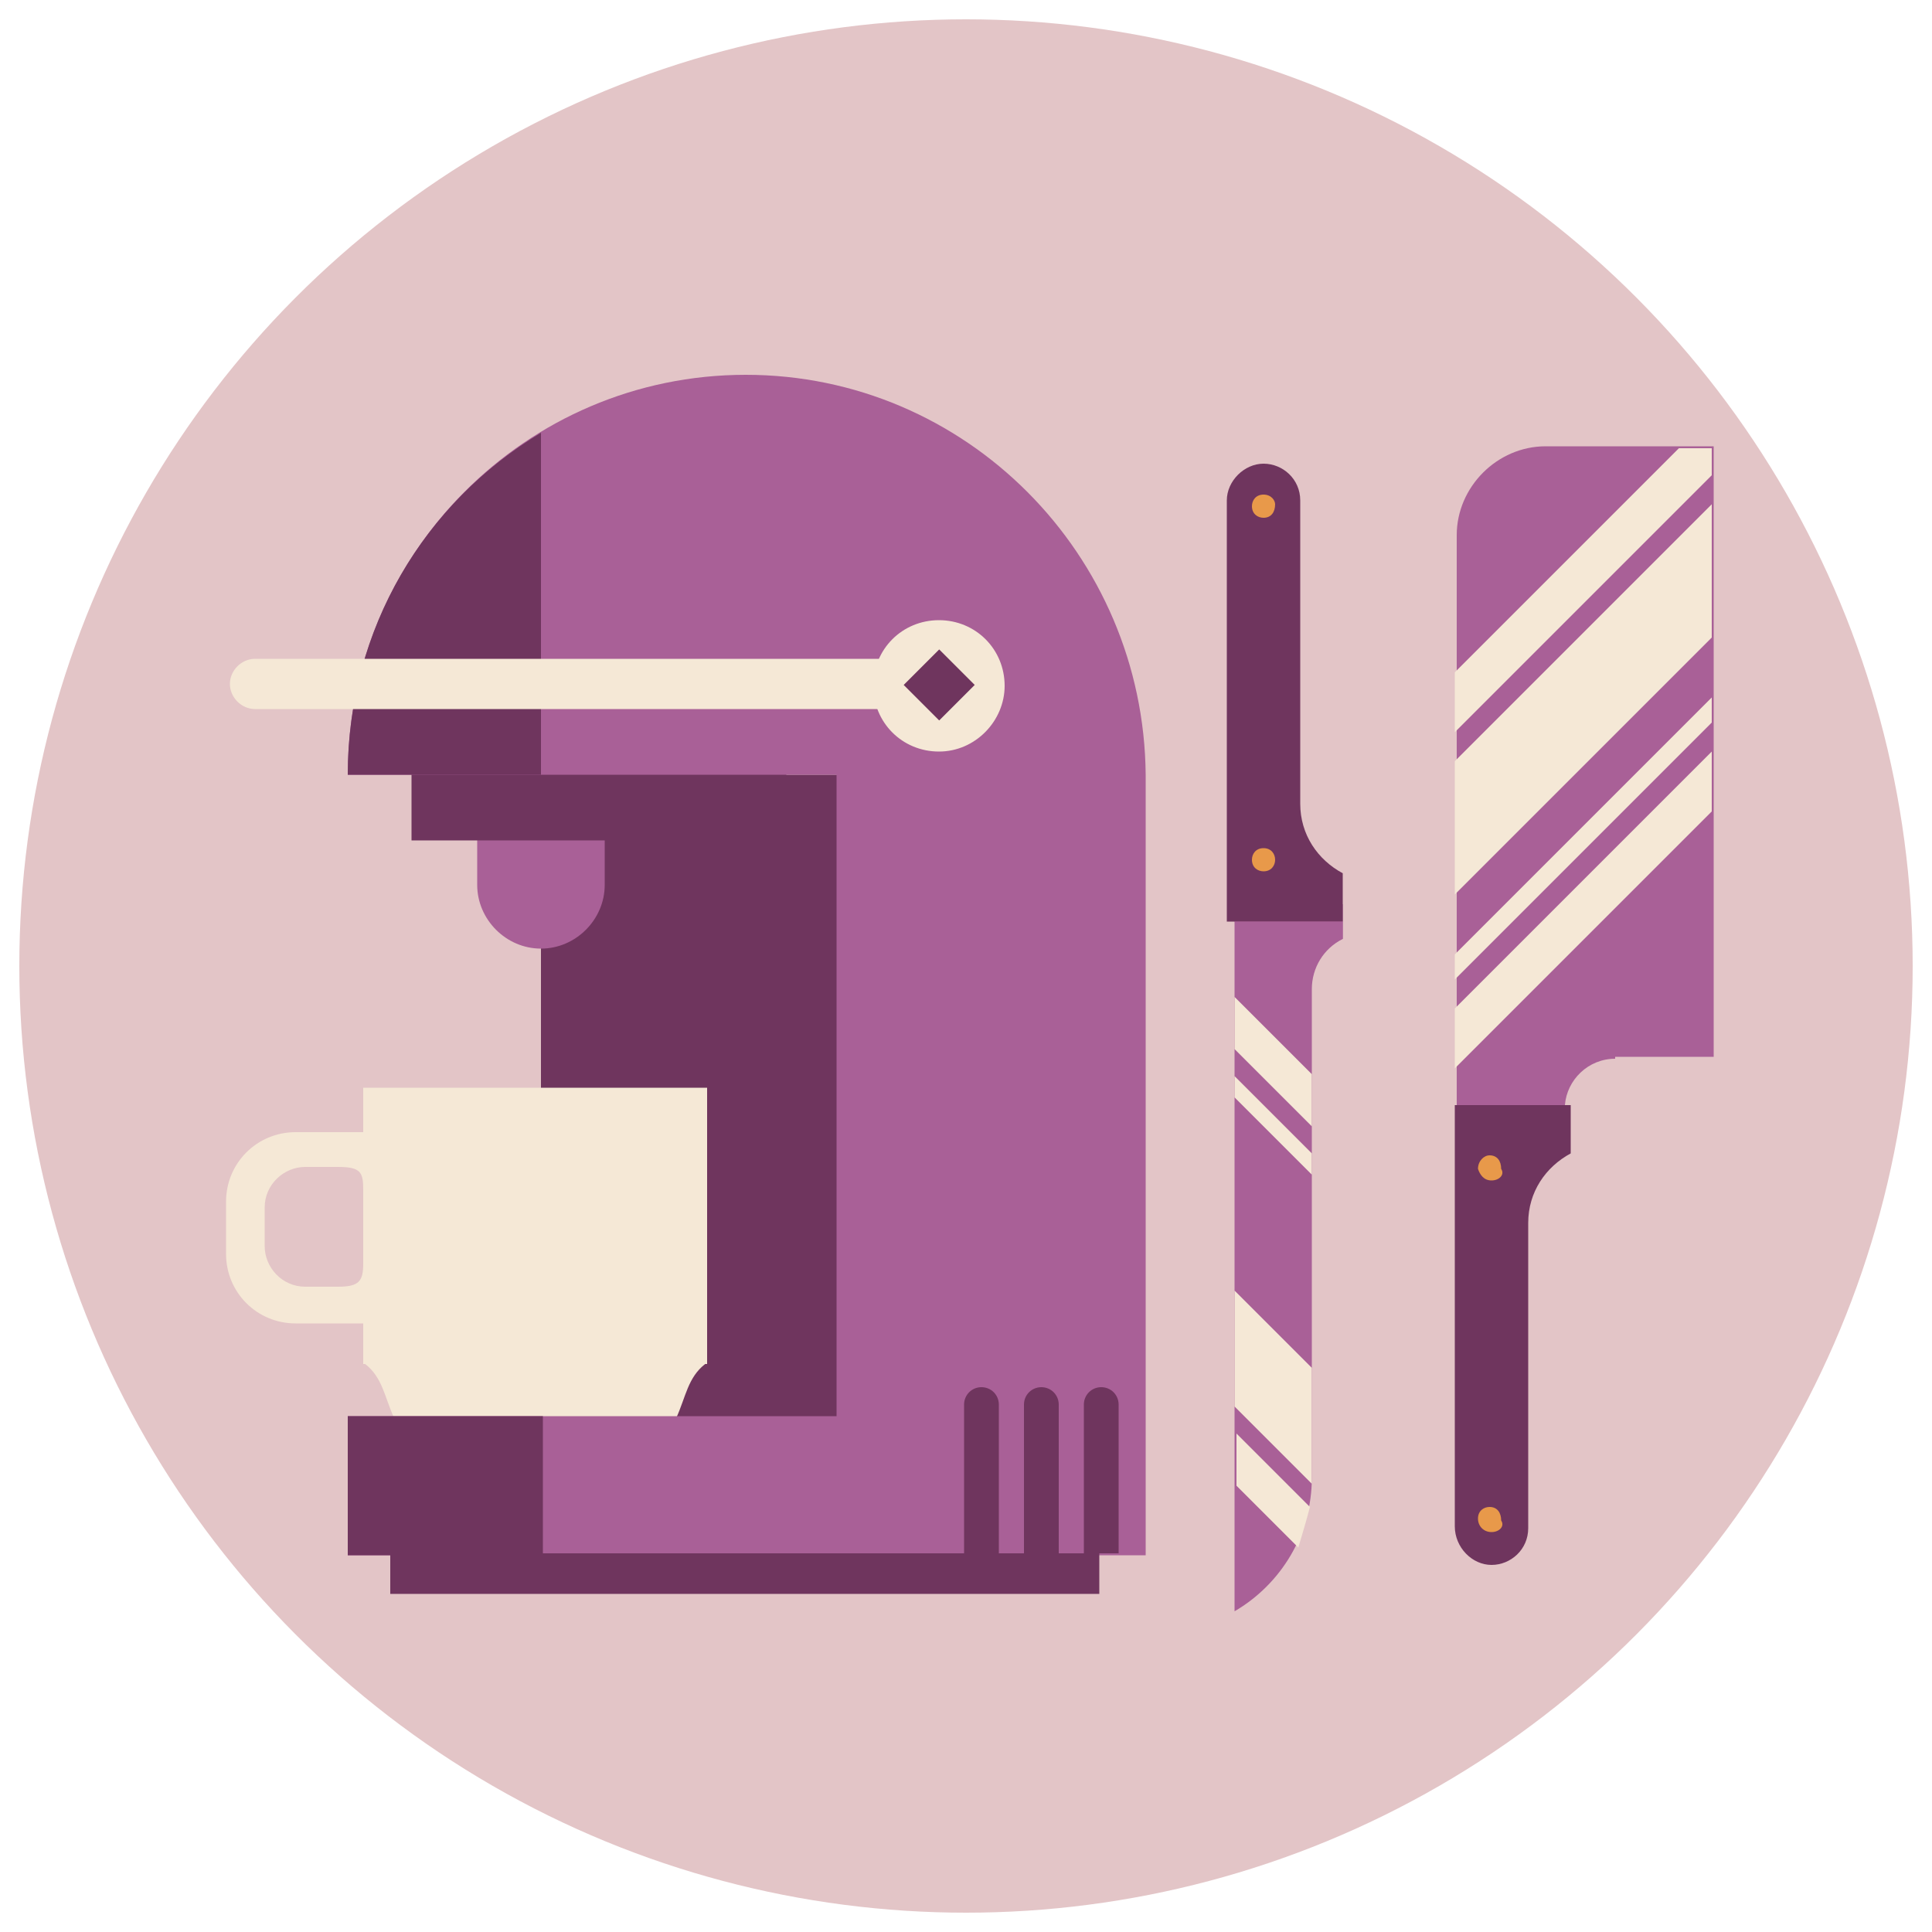 <?xml version="1.0" encoding="utf-8"?>
<!-- Generator: Adobe Illustrator 22.0.0, SVG Export Plug-In . SVG Version: 6.00 Build 0)  -->
<svg version="1.1" id="Layer_1" xmlns="http://www.w3.org/2000/svg" xmlns:xlink="http://www.w3.org/1999/xlink" x="0px" y="0px"
	 viewBox="0 0 100 100" style="enable-background:new 0 0 100 100;" xml:space="preserve">
<style type="text/css">
	.st0{fill:#E3C5C7;}
	.st1{fill:#6F355E;}
	.st2{fill:#F5E8D6;}
	.st3{fill:#A96097;}
	.st4{fill:#E8994A;}
</style>
<g>
	<circle class="st0" cx="50" cy="50" r="49"/>
</g>
<rect x="28" y="40.1" class="st1" width="16" height="33.4"/>
<g>
	<path class="st2" d="M11.7,62.2v2.7c0,2,1.6,3.6,3.6,3.6h3.5v2.1h17.8V56.3H18.8v2.3h-3.5C13.3,58.6,11.7,60.2,11.7,62.2z
		 M13.7,62.5c0-1.2,1-2.1,2.1-2.1h1.7c1.2,0,1.3,0.3,1.3,1.2v3.8c0,0.9-0.2,1.2-1.3,1.2h-1.7c-1.2,0-2.1-1-2.1-2.1V62.5z"/>
</g>
<g>
	<path class="st2" d="M18.9,70.6c0.9,0.7,1,1.7,1.5,2.8H35c0.5-1.1,0.6-2.1,1.5-2.8H18.9z"/>
</g>
<path class="st3" d="M31.3,45.8c0,1.8-1.5,3.3-3.3,3.3l0,0c-1.8,0-3.3-1.5-3.3-3.3v-9.1c0-1.8,1.5-3.3,3.3-3.3l0,0
	c1.8,0,3.3,1.5,3.3,3.3V45.8z"/>
<rect x="21.3" y="38.9" class="st1" width="19.4" height="4.6"/>
<path class="st3" d="M38.6,19.4C27.2,19.4,18,28.7,18,40.1h25.3v33.2H18v7.2h41.3V40.1C59.2,28.7,50,19.4,38.6,19.4z"/>
<path class="st1" d="M28,22.4C22,26,18,32.5,18,40.1H28V22.4z"/>
<path class="st2" d="M48.6,36.7H13.2c-0.7,0-1.3-0.6-1.3-1.3c0-0.7,0.6-1.3,1.3-1.3h35.4c0.7,0,1.3,0.6,1.3,1.3
	C49.8,36.2,49.3,36.7,48.6,36.7L48.6,36.7z"/>
<path class="st2" d="M52,35.5c0-1.9-1.5-3.4-3.4-3.4c-1.9,0-3.4,1.5-3.4,3.4c0,1.9,1.5,3.4,3.4,3.4C50.5,38.9,52,37.3,52,35.5z"/>
<rect x="47.3" y="34.2" transform="matrix(0.707 -0.707 0.707 0.707 -10.846 44.714)" class="st1" width="2.6" height="2.6"/>
<path class="st1" d="M56.1,80.4v-7.7c0-0.5,0.4-0.9,0.9-0.9c0.5,0,0.9,0.4,0.9,0.9v7.7H56.1z"/>
<path class="st1" d="M53,80.4v-7.7c0-0.5,0.4-0.9,0.9-0.9c0.5,0,0.9,0.4,0.9,0.9v7.7H53z"/>
<path class="st1" d="M49.9,80.4v-7.7c0-0.5,0.4-0.9,0.9-0.9c0.5,0,0.9,0.4,0.9,0.9v7.7H49.9z"/>
<rect x="18" y="73.3" class="st1" width="10.1" height="7.2"/>
<rect x="20.2" y="80.4" class="st1" width="36.7" height="2.1"/>
<g>
	<path class="st3" d="M63.9,46.8l0,36.6c2.4-1.4,4-4,4-6.9l0-25.3c0-1.1,0.6-2.1,1.6-2.6l0-1.8L63.9,46.8z"/>
</g>
<g>
	<g>
		<path class="st2" d="M63.9,72.8l4,4c0-0.1,0-0.2,0-0.3v-5.7l-4-4L63.9,72.8z"/>
	</g>
	<g>
		<path class="st2" d="M67.8,78l-3.8-3.8l0,2.7l3.2,3.2C67.4,79.4,67.6,78.8,67.8,78z"/>
	</g>
	<g>
		<polygon class="st2" points="63.9,55.7 63.9,56.8 67.9,60.8 67.9,59.7 		"/>
	</g>
	<g>
		<polygon class="st2" points="63.9,51.6 63.9,54.3 67.9,58.3 67.9,55.6 		"/>
	</g>
</g>
<g>
	<path class="st1" d="M63.5,25.9l0,21.8h6v-2.5c-1.3-0.7-2.2-2-2.2-3.6V25.9c0-1.1-0.9-1.9-1.9-1.9C64.4,24,63.5,24.9,63.5,25.9z"/>
</g>
<g>
	<path class="st4" d="M65.4,25.6c-0.4,0-0.6,0.3-0.6,0.6c0,0.4,0.3,0.6,0.6,0.6c0.4,0,0.6-0.3,0.6-0.7C66,25.9,65.8,25.6,65.4,25.6z
		"/>
</g>
<g>
	<path class="st4" d="M65.4,43.9c-0.4,0-0.6,0.3-0.6,0.6c0,0.4,0.3,0.6,0.6,0.6c0.4,0,0.6-0.3,0.6-0.6C66,44.2,65.8,43.9,65.4,43.9z
		"/>
</g>
<g>
	<polygon class="st3" points="63.9,47.7 64.8,48.6 69.5,48.6 69.5,47.7 	"/>
</g>
<g>
	<path class="st1" d="M75.3,79l0-21.8h6l0,2.5c-1.3,0.7-2.2,2-2.2,3.6l0,15.8c0,1.1-0.9,1.9-1.9,1.9C76.2,81,75.3,80.1,75.3,79z"/>
</g>
<g>
	<path class="st4" d="M77.2,79.3c-0.4,0-0.7-0.3-0.7-0.7c0-0.4,0.3-0.6,0.6-0.6c0.4,0,0.6,0.3,0.6,0.7C77.9,79,77.6,79.3,77.2,79.3z
		"/>
</g>
<g>
	<path class="st4" d="M77.2,61.1c-0.4,0-0.6-0.3-0.7-0.6c0-0.4,0.3-0.7,0.6-0.7c0.4,0,0.6,0.3,0.6,0.7
		C77.9,60.8,77.6,61.1,77.2,61.1z"/>
</g>
<g>
	<path class="st3" d="M83.6,54.8c-1.4,0-2.5,1.1-2.6,2.4h-5.6l0-29.5c0-2.5,2.1-4.6,4.6-4.6h8.7v31.6H83.6z"/>
</g>
<g>
	<g>
		<polygon class="st2" points="88.6,23.2 88.6,24.6 75.3,37.9 75.3,34.8 86.9,23.2 		"/>
	</g>
	<g>
		<polygon class="st2" points="75.3,46.3 75.3,39.4 88.6,26.1 88.6,33 		"/>
	</g>
	<g>
		<polygon class="st2" points="75.3,55.3 75.3,52.2 88.6,38.9 88.6,42 		"/>
	</g>
	<g>
		<polygon class="st2" points="75.3,50.7 75.3,49.4 88.6,36.1 88.6,37.4 		"/>
	</g>
</g>
</svg>
